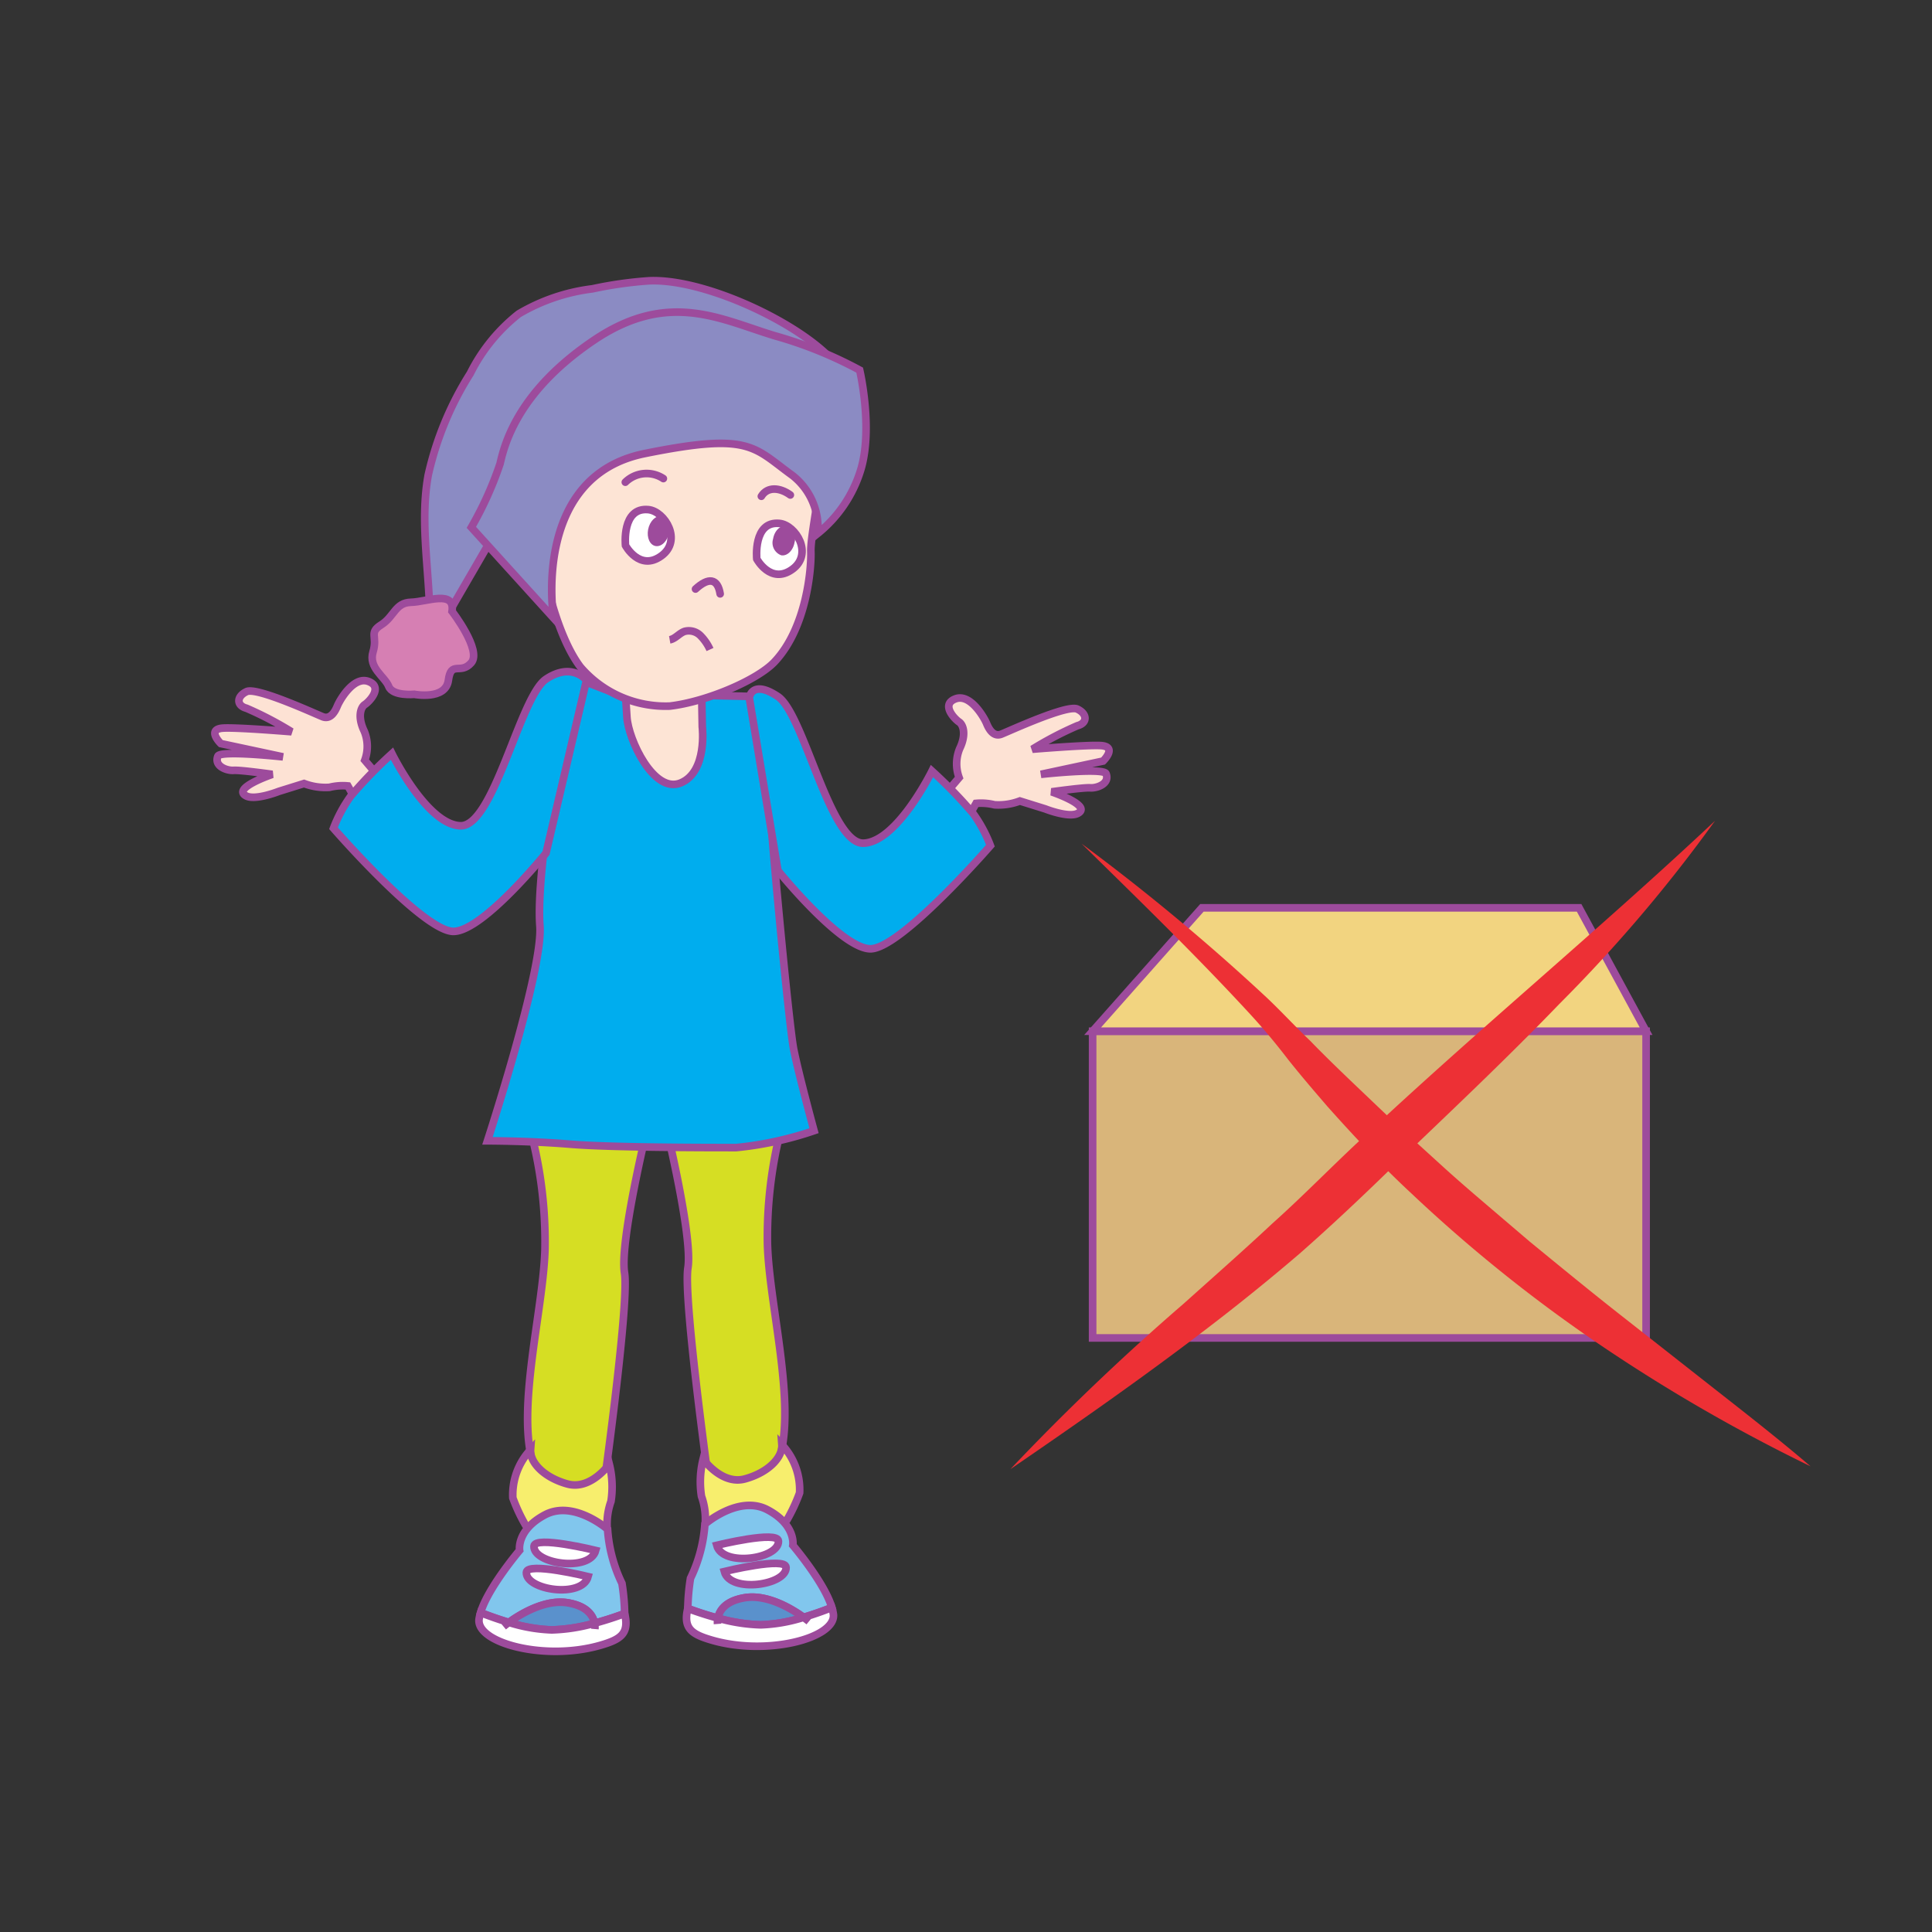 <svg id="word" xmlns="http://www.w3.org/2000/svg" viewBox="0 0 160 160"><rect x="0" y="0" width="160" height="160" fill="#333333" stroke="none"/><defs><style>.cls-1{fill:#d6de23;}.cls-1,.cls-10,.cls-12,.cls-13,.cls-14,.cls-15,.cls-16,.cls-2,.cls-3,.cls-4,.cls-5,.cls-6,.cls-7,.cls-8,.cls-9{stroke:#9d4b9c;stroke-width:0.63px;}.cls-2{fill:#f7ee6d;}.cls-3{fill:#81c6ed;}.cls-4{fill:#5a91cc;}.cls-10,.cls-5{fill:#fff;}.cls-6{fill:#00adee;}.cls-7{fill:#fde4d5;}.cls-8{fill:#8b8bc3;}.cls-14,.cls-9{fill:none;}.cls-10,.cls-9{stroke-linecap:round;}.cls-11{fill:#9d4b9c;}.cls-12{fill:#d67fb3;}.cls-13{fill:#fde2d4;}.cls-15{fill:#d9b57a;}.cls-16{fill:#f2d480;}.cls-17{fill:#ed3035;}</style></defs><path class="cls-1" d="M64.679,93.5a35.89,35.89,0,0,0-1.121,9.529c.141,5.045,2.383,13.173.981,17.8-.812,2.682.421,3.644.421,3.644H58.934s-2.382-16.816-1.962-19.479S55.01,92.661,55.01,92.661Z"/><path class="cls-2" d="M64.75,119.637a5.466,5.466,0,0,1,1.471,3.994,14.047,14.047,0,0,1-1.048,2.247s-2,1.871-3.156,1.4-3.6-1.433-3.6-1.433a5.562,5.562,0,0,0-.324-1.93,7.764,7.764,0,0,1,.14-3.083s1.531,2.173,3.461,1.646S64.825,120.7,64.75,119.637Z"/><path class="cls-3" d="M61.667,132.319c1.923-.321,4,.982,4.882,1.622.888-.261,1.7-.561,2.34-.812-.591-2.042-3.229-5.154-3.229-5.154s.281-1.682-2.1-2.943-5.184,1.191-5.184,1.191a12.139,12.139,0,0,1-1.192,4.484,17.481,17.481,0,0,0-.222,2.5c.609.228,1.492.534,2.494.8C59.56,133.456,59.992,132.6,61.667,132.319Z"/><path class="cls-4" d="M61.667,132.319c-1.675.279-2.107,1.137-2.213,1.687a14.323,14.323,0,0,0,3.544.555,13.244,13.244,0,0,0,3.551-.62C65.667,133.3,63.59,132,61.667,132.319Z"/><path class="cls-5" d="M66.549,133.941c.275.2.443.34.443.34s-.168-.14-.443-.34a13.244,13.244,0,0,1-3.551.62,14.323,14.323,0,0,1-3.544-.555,1.75,1.75,0,0,0-.03.485,1.75,1.75,0,0,1,.03-.485c-1-.268-1.885-.574-2.494-.8-.392,1.652.313,2.133,1.974,2.618,4.554,1.332,10.23-.14,10.09-2.1a3.138,3.138,0,0,0-.135-.591C68.254,133.38,67.437,133.68,66.549,133.941Z"/><path class="cls-5" d="M59.354,127.975s5.073-1.247,5.115-.35C64.539,129.1,59.845,129.8,59.354,127.975Z"/><path class="cls-5" d="M59.985,130.147s5.072-1.247,5.115-.35C65.17,131.268,60.475,131.969,59.985,130.147Z"/><path class="cls-1" d="M44.012,93.923a35.866,35.866,0,0,1,1.122,9.529c-.141,5.044-2.383,13.172-.981,17.8.812,2.683-.421,3.644-.421,3.644h6.026s2.382-16.816,1.962-19.479,1.962-12.331,1.962-12.331Z"/><path class="cls-6" d="M57.833,57.577l4.425.1s1.653,8.216,1.513,8.636,1.542,18.5,1.962,20.6,1.682,6.726,1.682,6.726a28.655,28.655,0,0,1-6.446,1.4c-2.243,0-10.37,0-13.734-.281s-6.866-.28-6.866-.28,4.624-14.153,4.344-17.8,1.121-11.911,1.261-13.593,1.36-7.06,1.36-7.06l5.044,1.956s-.8,5.1,2.985,4.964S57.833,57.577,57.833,57.577Z"/><path class="cls-7" d="M51.588,54.618s.219,2.9.331,4.761,2.225,6.388,4.456,5.459,1.784-4.646,1.784-4.646l-.115-6.618"/><path class="cls-8" d="M68.431,29.321c-3.153-2.984-10.329-6.255-14.666-6.067a32.646,32.646,0,0,0-4.7.666,15.78,15.78,0,0,0-6.1,2.07,14.541,14.541,0,0,0-4.019,4.939,26.638,26.638,0,0,0-3.483,8.421c-.848,4.689.489,9.519.038,14.262l4.955-8.543a64.76,64.76,0,0,1,5.362-8.251,21.676,21.676,0,0,1,7.53-6.217c3.591-1.674,7.647-1.973,11.6-2.246"/><path class="cls-7" d="M65.777,29.673s2.321,6.534,2.311,8.382-.984,6.369-.935,7.616-.3,6.281-3.025,9.154c-1.429,1.5-5.6,3.29-8.663,3.651a9.3,9.3,0,0,1-7.411-3.256c-2.692-3.589-4.144-12.44-3.467-15.464s4.192-11.044,8.234-12.071S64.048,27.681,65.777,29.673Z"/><path class="cls-9" d="M59.641,49.182c-.211-1.3-.974-1.382-2.041-.4"/><path class="cls-10" d="M51.8,45.175s-.335-3.181,1.893-2.97c1.363.131,2.856,2.561,1.06,3.844S51.8,45.175,51.8,45.175Z"/><path class="cls-10" d="M62.673,46.294s-.327-3.161,1.877-2.948c1.355.125,2.836,2.537,1.056,3.809S62.673,46.294,62.673,46.294Z"/><path class="cls-9" d="M51.787,39.933a2.515,2.515,0,0,1,3.149-.3"/><path class="cls-9" d="M63.052,41.1c.5-.818,1.528-.74,2.4-.107"/><path class="cls-11" d="M55.4,44.124c-.121.683-.61,1.172-1.092,1.1s-.763-.689-.634-1.369.613-1.173,1.089-1.1S55.531,43.444,55.4,44.124Z"/><path class="cls-11" d="M65.8,44.923c-.118.67-.611,1.149-1.1,1.064a1.1,1.1,0,0,1-.675-1.362c.112-.67.6-1.148,1.093-1.063A1.1,1.1,0,0,1,65.8,44.923Z"/><path class="cls-12" d="M37.436,50.629s2.487,3.228,1.592,4.258-1.671-.223-1.894,1.448S34.312,57.5,34.312,57.5s-1.793.174-2.119-.651-1.7-1.537-1.3-2.862-.388-1.569.691-2.252,1.14-1.824,2.455-1.856S37.7,48.826,37.436,50.629Z"/><path class="cls-8" d="M67.721,44.178a10.8,10.8,0,0,0,3.553-5.24c1.057-3.444-.079-8.286-.079-8.286a34.3,34.3,0,0,0-7-2.836c-4.482-1.345-8.793-3.828-15,.353s-7.381,8.461-7.778,10.223a29.186,29.186,0,0,1-2.382,5.28l6.808,7.51s-1.873-11.71,7.544-13.619c8.76-1.776,8.984-.544,12.225,1.8A5.51,5.51,0,0,1,67.721,44.178Z"/><path class="cls-2" d="M43.942,120.057a5.466,5.466,0,0,0-1.471,3.994,14.064,14.064,0,0,0,1.048,2.248s2,1.871,3.156,1.4,3.6-1.434,3.6-1.434a5.565,5.565,0,0,1,.324-1.93,7.766,7.766,0,0,0-.14-3.083s-1.531,2.174-3.461,1.646S43.867,121.121,43.942,120.057Z"/><path class="cls-3" d="M47.025,132.739c-1.923-.32-4,.983-4.882,1.623-.888-.262-1.7-.561-2.34-.812.591-2.043,3.228-5.155,3.228-5.155s-.28-1.681,2.1-2.943,5.185,1.192,5.185,1.192a12.139,12.139,0,0,0,1.192,4.484,17.469,17.469,0,0,1,.222,2.5c-.609.228-1.492.534-2.494.8C49.132,133.876,48.7,133.018,47.025,132.739Z"/><path class="cls-4" d="M47.025,132.739c1.675.279,2.107,1.137,2.213,1.688a14.368,14.368,0,0,1-3.544.554,13.281,13.281,0,0,1-3.551-.619C43.025,133.722,45.1,132.419,47.025,132.739Z"/><path class="cls-5" d="M42.143,134.362c-.275.2-.443.339-.443.339s.168-.14.443-.339a13.281,13.281,0,0,0,3.551.619,14.368,14.368,0,0,0,3.544-.554,1.716,1.716,0,0,1,.029.484,1.716,1.716,0,0,0-.029-.484c1-.268,1.885-.574,2.494-.8.392,1.652-.313,2.132-1.974,2.618-4.554,1.331-10.23-.14-10.09-2.1a3.138,3.138,0,0,1,.135-.591C40.438,133.8,41.255,134.1,42.143,134.362Z"/><path class="cls-5" d="M49.337,128.4s-5.072-1.246-5.114-.35C44.153,129.516,48.847,130.217,49.337,128.4Z"/><path class="cls-5" d="M48.707,130.567s-5.072-1.246-5.115-.35C43.522,131.688,48.216,132.389,48.707,130.567Z"/><path class="cls-13" d="M77.725,66.41l1.706-2.01a3.288,3.288,0,0,1,.05-2.414c.562-1.161.294-1.969-.059-2.2s-1.537-1.449-.291-1.912,2.394,1.6,2.565,2.019.549,1.179,1.238.905,5.435-2.463,6.276-2.078.867,1.158.019,1.379a28.755,28.755,0,0,0-3.73,1.948s4.811-.4,5.775-.292c1.237.144.079,1.272.079,1.272l-5.15,1.1s5.185-.568,5.394-.055c.336.842-.773,1.214-1.308,1.172s-3.2.332-3.2.332,3.366,1.134,2.184,1.776c-.756.414-2.712-.363-2.712-.363l-2.1-.654a4.979,4.979,0,0,1-2.1.316,4.605,4.605,0,0,0-1.531-.117l-.635,1.135Z"/><path class="cls-14" d="M55.462,52.986c.472-.083.788-.549,1.242-.7a1.36,1.36,0,0,1,1.3.351,3.994,3.994,0,0,1,.795,1.154"/><path class="cls-6" d="M62.052,57.783s.206-1.544,2.368-.1,4.322,12.248,7.1,12.145,5.661-5.97,5.661-5.97a38.463,38.463,0,0,1,3.4,3.5,11.557,11.557,0,0,1,1.441,2.676s-7.514,8.645-9.984,8.542-7.616-6.484-7.616-6.484Z"/><path class="cls-13" d="M31.916,64.969l-1.707-2.01a3.286,3.286,0,0,0-.049-2.414c-.562-1.161-.3-1.969.058-2.2s1.538-1.449.292-1.912-2.394,1.6-2.566,2.019-.549,1.179-1.238.9-5.435-2.463-6.276-2.078-.867,1.158-.018,1.379A28.8,28.8,0,0,1,24.141,60.6s-4.81-.4-5.775-.292c-1.237.144-.079,1.272-.079,1.272l5.15,1.1s-5.185-.568-5.394-.055c-.335.842.773,1.214,1.309,1.172s3.2.332,3.2.332-3.365,1.134-2.184,1.776c.757.414,2.712-.362,2.712-.362l2.1-.655a4.984,4.984,0,0,0,2.1.316,4.587,4.587,0,0,1,1.53-.116l.635,1.134Z"/><path class="cls-6" d="M48.569,56.342s-1.187-1.544-3.348-.1-4.323,12.248-7.1,12.145-5.661-5.97-5.661-5.97a38.357,38.357,0,0,0-3.4,3.5,11.512,11.512,0,0,0-1.441,2.676s7.513,8.645,9.983,8.542,7.617-6.484,7.617-6.484Z"/><rect class="cls-15" x="90.486" y="85.403" width="45.837" height="25.4"/><path class="cls-16" d="M90.486,85.4l9.05-10.218h31.239L136.323,85.4Z"/><path class="cls-17" d="M89.573,69.869a176.286,176.286,0,0,1,15.365,12.78c1.216,1.153,2.384,2.424,3.566,3.545,1.145,1.186,2.331,2.329,3.519,3.468l3.568,3.4,3.644,3.315c1.211,1.108,2.452,2.183,3.7,3.247l3.75,3.2c2.542,2.081,5.085,4.172,7.682,6.206l7.8,6.131c2.612,2.047,5.233,4.1,7.776,6.274a140.326,140.326,0,0,1-17.341-10,124.663,124.663,0,0,1-15.672-12.559c-2.461-2.281-4.759-4.734-6.99-7.234-1.095-1.27-2.185-2.542-3.229-3.852-1.035-1.348-2.051-2.578-3.167-3.788C99.09,79.16,94.313,74.526,89.573,69.869Z"/><path class="cls-17" d="M142.033,67.972a124.005,124.005,0,0,1-12.91,15.186c-4.608,4.782-9.441,9.312-14.194,13.874-2.341,2.277-4.8,4.589-7.305,6.79q-3.805,3.258-7.767,6.277c-5.277,4.035-10.689,7.812-16.181,11.572A197.974,197.974,0,0,1,98.064,107.93c2.456-2.205,4.925-4.377,7.318-6.616,2.445-2.185,4.707-4.513,7.156-6.8C122.223,85.409,132.357,77.059,142.033,67.972Z"/></svg>